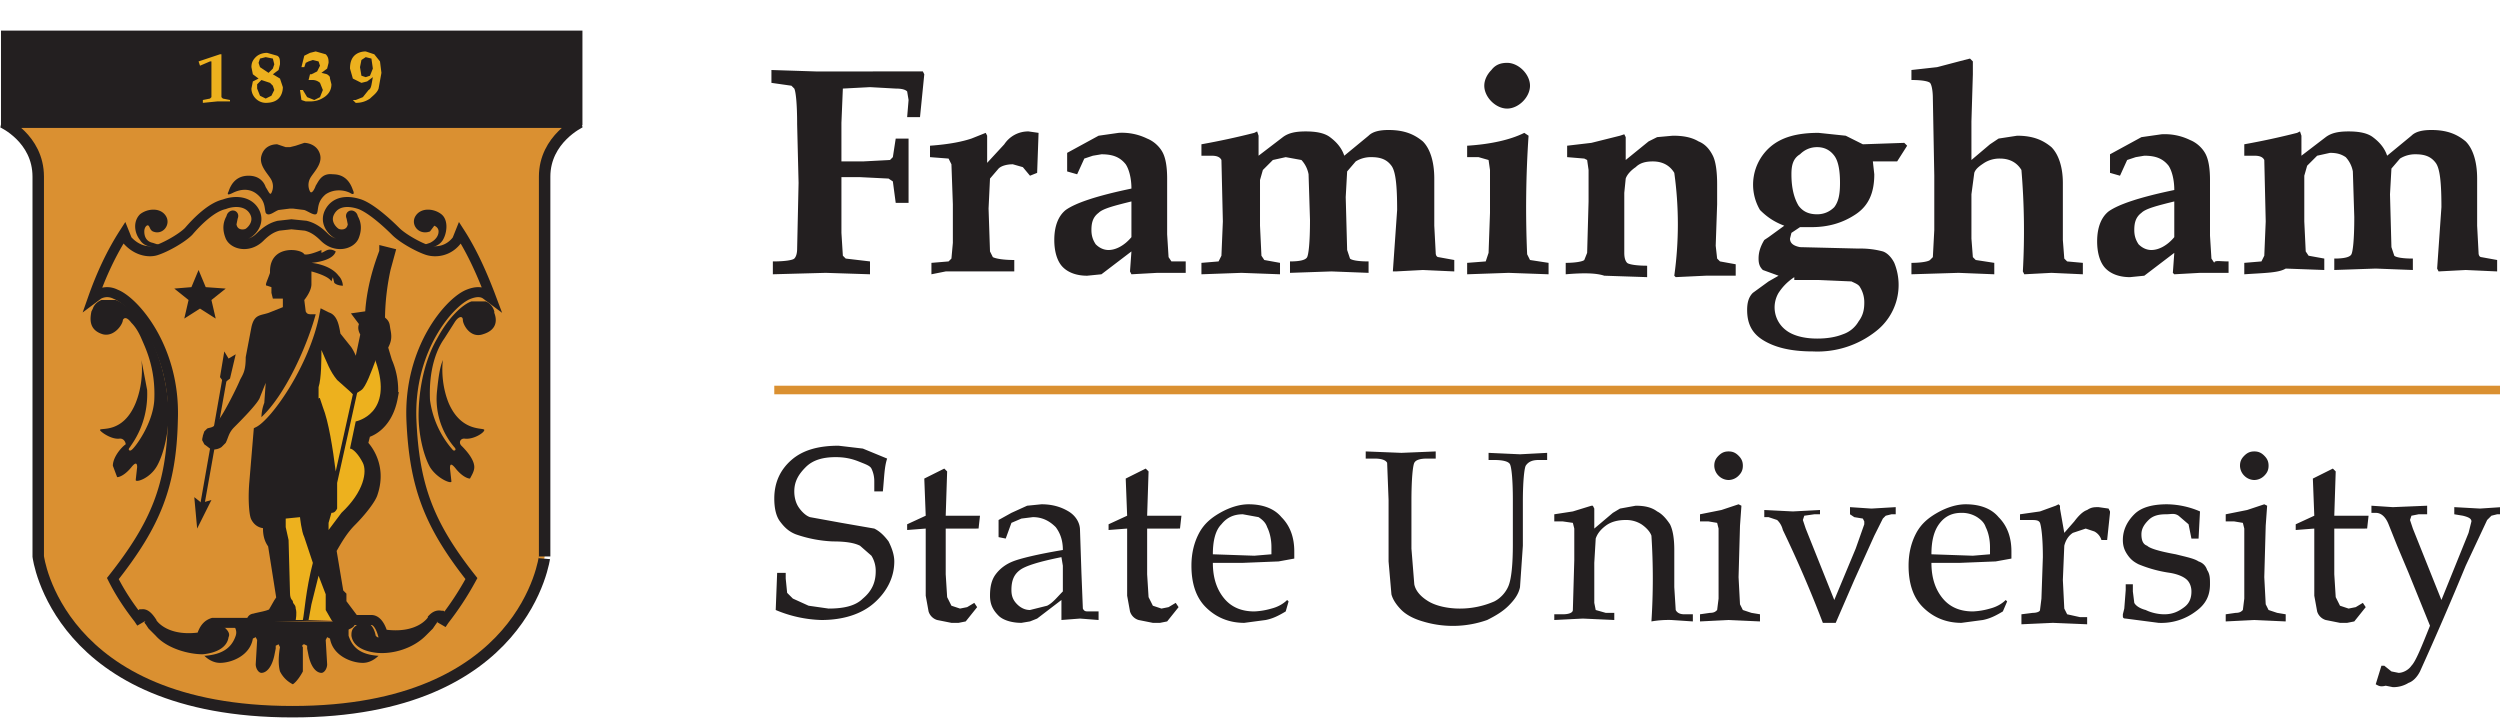 <svg
  xmlns="http://www.w3.org/2000/svg"
  xmlns:xlink="http://www.w3.org/1999/xlink"
  viewBox="0 0 175 50.3"
>
  <style>
    .st1 {
      fill: #231f20;
    }
    .st3 {
      fill: #edb11e;
    }
  </style>
  <defs>
    <symbol id="Canadian_Highway" viewBox="-50.8 -60 101.6 120">
      <path
        fill="#da9031"
        stroke="#231f20"
        stroke-width="2"
        d="M50.4 44s-6.2-2.9-6.2-9.5v-66.3S41-58.9.2-58.9c-41.1 0-44.4 27.1-44.4 27.1v66.3c0 6.7-6.2 9.5-6.2 9.5H50.4z"
      />
      <path d="M-50.7 43.5H50.8V60H-50.7z" class="st1" />
    </symbol>
  </defs>
  <g id="new_logo_1_">
    <use
      id="XMLID_2_"
      width="101.6"
      height="120"
      x="-50.8"
      y="-60"
      overflow="visible"
      transform="matrix(.401 0 0 -.401 20.4 26.2)"
      xlink:href="#Canadian_Highway"
    />
    <path
      d="M30.1 28a6.6 6.6 0 001.6 3.5c.1.1.3 0 .1-.2a5.2 5.2 0 01-1.2-4c.1-1 .2-1.6.4-2.1-.1.9 0 2 .4 3 .9 2.1 2.5 1.7 2.5 1.9 0 .2-.8.7-1.4.6-.3 0-.4.3-.2.5s.9.9.9 1.5c0 .3-.2.6-.3.8-.2 0-.6-.2-1-.7-.4-.5-.4-.2-.4 0l.1.9c0 .2-1-.2-1.5-1-.5-.9-.8-2.4-.8-3.6 0-1.2.2-3.5 1.3-5.4.8-1.5 1.8-2.4 2.4-2.6h1c.5.2.6.7.6.7v.1c.2.5.2 1.2-.8 1.5-.9.3-1.4-.7-1.4-1 0-.3-.3-.3-.6.2l-.7 1.1c-.5.7-1.1 2.1-1 4.3"
      class="st1"
    />
    <path
      fill="none"
      stroke="#231f20"
      stroke-width=".7"
      d="M31.1 43.4l-.2.3.1-.2h0c.1-.2 0-.3-.1-.4-.1 0-.3-.1-.6.2 0 0 0 0 0 0 0 .1-.9 1.5-3.5 1.1-.2-.7-.5-1-.8-1h-1.2l-.9-1.2v-.5l-.2-.2-.4-2.4-.1-.6c.4-.7.8-1.4 1.4-2 .7-.7 1.4-1.6 1.5-2 .7-2.1-.7-3.4-.7-3.4l.2-.8s1.5-.3 1.9-2.5a5 5 0 00-.4-2.5l-.3-1c.2-.4.3-.6.2-1.1-.1-.5 0-.5-.4-.8 0-1.4.2-2.7.4-3.6l.3-1.1-.4-.1c0 .1-.9 2.1-1 4.5 0 0 0 0 0 0s0 0 0 0l-.7.1.3.4c.1.1-.2.2 0 .6l.1.1-.4 1.9-.4.6s-.1-.7-.5-1.3l-.8-1c-.1-.6-.2-1.2-.6-1.3l-.2-.1c-.7 3.6-3.4 7.5-4.6 8.1l-.3 3.6c-.1 1.2 0 2.2.1 2.4.3.6.9.4.9.4s-.2.9.3 1.5l.6 3.8-.2.3-.4.7c-.2.2-1 .3-1.3.4-.2 0-.2.2-.2.3h-2.7c-.3.1-.6.3-.8 1-2.6.4-3.5-1-3.5-1.1 0 0 0 0 0 0-.4-.6-.6-.5-.7-.5-.1.1-.2.3-.1.4h0l.1.2-.2-.3c-.7-.9-1.3-1.8-1.8-2.8 3-3.8 4.1-6.5 4.2-11.1.2-5-2.7-8.3-4-8.8-.4-.2-.8-.2-1.2 0l-.4.3c.6-1.7 1.3-3.2 2.2-4.6l.2.5c.7.8 1.6.9 2.1.7.6-.2 1.7-.8 2.2-1.3.6-.7 1.6-1.7 2.5-1.9.8-.3 1.7-.2 2.1.5.4.7-.1 1.3-.4 1.5-.3.2-1.1.2-1.2-.6l.1-.5c.1-.2-.1-.1-.1 0s-.4.5-.1 1.3c.2.6 1.3.9 2.1.1.5-.5.9-.7 1.3-.8l.9-.1h0s0 0 0 0h0s0 0 0 0h0l1 .1c.4.1.8.3 1.3.8.8.8 1.9.5 2.1-.1.3-.8-.1-1.2-.1-1.3 0-.1-.2-.2-.1 0l.1.5c-.1.8-.9.8-1.2.6-.3-.2-.8-.8-.4-1.5s1.2-.8 2.1-.5c.8.3 1.9 1.3 2.5 1.9.5.5 1.6 1.1 2.2 1.3.6.2 1.5.1 2.1-.7l.2-.5c.9 1.4 1.6 3 2.2 4.6l-.4-.3c-.3-.2-.7-.2-1.2 0-1.3.5-4.2 3.8-4 8.8C29 34 30 36.7 33 40.5c-.6 1.1-1.2 2-1.9 2.9"
    />
    <path
      d="M23.2 43.4l.4.5c.3.5.7.2.7.2.9-.3.4-.7.4-.7l-.9-1.2v-.5l-.2-.2-.4-2.4-.1-.6c.4-.7.8-1.4 1.4-2 .7-.7 1.4-1.6 1.5-2 .7-2.1-.7-3.4-.7-3.4l.2-.8s1.5-.3 1.9-2.5a5 5 0 00-.4-2.5l-.3-1c.2-.4.3-.6.2-1.1-.1-.5 0-.5-.4-.8 0-1.4.2-2.7.4-3.6l.3-1.1-.4-.1c0 .1-.9 2.1-1 4.5l-.7.1.3.4c.1.1-.2.2 0 .6l.1.1-.4 1.9-.4.6s-.1-.7-.5-1.3l-.8-1c-.1-.6-.2-1.2-.6-1.3l-.2-.1c-.7 3.6-3.4 7.5-4.6 8.1l-.3 3.6c-.1 1.2 0 2.2.1 2.4.3.6.9.4.9.4s-.2.9.3 1.5l.6 3.8-.2.3-.4.7c-.2.2-1 .3-1.3.4-.2 0-.2.2-.2.3"
      class="st1"
    />
    <path
      d="M14.7 31.4c.1.1.5.1.8-.1l.3-.3c.2-.4.2-.7.6-1.1.4-.4 1.7-1.7 1.8-2.1l.4-1-.1 1.4a3 3 0 00-.2 1c1.7-1.6 3.2-5 3.8-7.2h-.2c-.3 0-.4 0-.5-.2l-.1-.8s.5-.6.5-1.1V19s1.2.3 1.4.7l.1-.3.1.4c.2.2.6.2.6.2s0-.4-.3-.7c-.6-.8-1.9-.9-1.9-.9s1.5-.1 1.7-.8c-.5-.3-.7 0-1 .1v-.2s-.9.4-1.2.3c-.2-.4-2.4-.7-2.4 1.2v.1c-.2.6-.4.9-.2.9l.3.1v.4l.1.4h.7v.6l-1 .4c-.6.2-1 .1-1.2 1l-.4 2.1c0 1-.2 1.2-.4 1.6-.2.5-1.1 2.3-1.5 2.8-.3.6-.6.5-.8.6l-.2.2-.1.3c0 .1-.1.3 0 .4l.1.2.4.3zM30.5 43.7l-.2.3-.5.5c-.9.9-2.3 1.3-3.4 1.2-1-.1-1.7-.5-1.8-1.2 0-.2 0-.4.2-.6.2-.2.6-.4.9-.3.3.1.5.4.6.9l.1.1c1.9.3 3.2-.6 3.8-1.1.3-.1.5 0 .3.2"
      class="st1"
    />
    <path
      d="M21.2 43.4h-.8.3s.1-.5 0-.8c0-.3-.2-.3-.2-.5 0-.1-.2-.1-.2-.6l-.1-3.7-.2-.9v-.6l1-.1s.1 1 .3 1.4l.6 1.8c-.5 1.9-.6 3.6-.7 4M22.8 41.6v1.1l.4.7h-1.6l.2-1.1.5-2 .5 1.3"
      class="st3"
    />
    <path d="M25.6 24.6l.3-1.2h.1l.1.5-.5.7" class="st1" />
    <path
      d="M26.3 25.2v.1c1.3 3.7-1.4 4.2-1.4 4.2l-.4 1.9c.2 0 .6.4.9 1 .3.6.1 2-1.5 3.5l-.9 1.2v-.5l.2-.7c.2 0 .3-.1.4-.3v-1.8l1.4-6.3.3-.2c.3-.2.7-1.3 1-2.1M22.5 24.5c.4.9.6 1.5 1.1 2.1l.9.8.2.2-1.2 5.4c-.2-1.6-.5-3.5-.9-4.5l-.2-.6c0-.1-.1 0-.1 0v-.8c.2-.6.2-2 .2-2.6"
      class="st3"
    />
    <path
      d="M19.6 47c-.2-.7 0-1.7 0-1.7l-.1-.2-.2.1v.2l-.1.5c-.2.9-.6 1.2-.9 1.2-.2 0-.4-.3-.4-.6l.1-1.7-.1-.2-.2.1c-.2 1.2-1.5 1.7-2.3 1.7-.5 0-.9-.3-1.1-.5h.1c1.1-.1 1.8-.5 2.1-1.4.1-.3 0-.6-.3-.9l-.1-.1h7.3l.1.1c.3.4.4.5.6.5l.3-.1v.5c.3.9.9 1.3 2 1.4h.1c-.2.2-.6.5-1.1.5-.8 0-2.1-.5-2.3-1.7l-.2-.1-.1.2.1 1.7c0 .3-.2.6-.4.6-.3 0-.7-.3-.9-1.2l-.1-.5v-.2l-.2-.1c-.1 0-.2.1-.1.2V47c-.1.2-.4.7-.7.9a2 2 0 01-.9-.9"
      class="st1"
    />
    <path
      d="M10.9 44.5l-.5-.5-.2-.3c-.2-.2 0-.3.2-.1.6.5 1.9 1.4 3.8 1.1l.1-.1c.1-.5.3-.8.6-.9.3-.1.7.1.9.3.2.2.3.4.2.6-.1.7-.8 1.1-1.8 1.2-1 0-2.5-.4-3.3-1.3M8.4 30.7c-.6.1-1.4-.5-1.4-.6 0-.2 1.6.3 2.5-1.9.4-1 .5-2.1.4-3l.4 2.1c.1 2.4-1.1 3.8-1.2 4-.2.2 0 .3.1.2.2-.1 1.5-1.8 1.6-3.5.1-2.2-.6-3.6-.9-4.3-.3-.7-.6-1-.7-1.1-.3-.4-.5-.4-.6-.2 0 .3-.6 1.2-1.4 1-1-.3-.9-1.1-.8-1.6l.1-.2s.1-.4.6-.6h1c.6.2 1.6 1.1 2.4 2.6 1 1.9 1.3 4.2 1.3 5.4 0 1.2-.3 2.7-.8 3.6-.5.9-1.5 1.2-1.5 1l.1-.9c0-.1 0-.5-.4 0s-.8.7-1 .7l-.3-.8c0-.6.6-1.3.9-1.5 0-.1-.1-.4-.4-.4M9.8 15c.5-.4 1.4-.5 1.8.1.4.6-.2 1.4-.9 1.1-.2-.1-.2-.3-.3-.4-.1-.1-.3.1-.3.4 0 .3.1.7.6.8l.3.1c.1 0 .2.1 0 .2-.3 0-.9 0-1.2-.5-.4-.5-.5-1.3 0-1.8M16 13.4c.2-.6.6-1.1 1.4-1.1.8 0 1.1.5 1.2.8.2.3.3.6.4.4a1 1 0 000-.9c-.2-.4-.9-1-.7-1.7.2-.7.8-.8 1.1-.8l.6.2h.3l.4-.1.6-.2c.2 0 .9.1 1.1.8.2.7-.5 1.3-.7 1.7a1 1 0 000 .9c.1.2.3-.1.4-.4.2-.3.4-.9 1.2-.8.8 0 1.2.5 1.4 1.1.1.2.1.4-.2.2-.4-.2-1.1-.3-1.7.1-.6.5-.5 1-.6 1.3-.1.3-.6-.1-.9-.2l-.8-.1h-.2l-.8.1c-.3.1-.7.5-.9.2-.1-.3 0-.8-.6-1.3s-1.3-.3-1.7-.1c-.4.2-.4.1-.3-.1M29.1 15.1c.4-.6 1.3-.5 1.8-.1s.4 1.3.1 1.8c-.3.5-1 .6-1.2.5-.2 0-.1-.1 0-.2l.3-.1c.4-.2.6-.5.6-.8 0-.3-.3-.4-.3-.4l-.3.4c-.8.3-1.4-.5-1-1.1M14.4 20.1l-.5-1.2-.5 1.2-1.2.1 1 .8-.3 1.3 1.1-.7 1.1.7-.3-1.3 1-.8-1.4-.1M15.9 26.4l-.3-.1-1.6 9.1h.3z"
      class="st1"
    />
    <path
      d="M16.1 26.5l-.4.3-.3-.4.3-1.8.3.5.5-.3zM13.8 37l-.2-2.2.5.4.7-.2z"
      class="st1"
    />
    <path fill="none" d="M.1 3.5h40.7v5.3H.1z" />
    <path
      d="M14.2 7.2V7l.5-.1.1-.1v-.5-1.2-.8h-.1l-.7.3-.1-.3 1.5-.5h.1v3l.1.1.5.1v.1H15.2l-1 .1zM18.1 5.5l-.4-.3-.1-.5c0-.3.1-.5.3-.7.2-.2.5-.3.8-.3l.7.2c.2.1.2.3.2.6l-.1.4-.4.3.5.3.2.6c0 .3-.1.6-.3.8-.2.2-.5.3-.9.3a1 1 0 01-.7-.3 1 1 0 01-.3-.7l.1-.5.4-.2zm.2.1l-.3.3v.3l.2.5.4.2.4-.2.2-.4-.1-.3-.2-.2-.6-.2zm.5-.5l.3-.3.1-.3-.1-.4-.5-.1-.4.1-.1.3.1.3.6.4zM21 6.3h.2l.3.5.5.2.4-.2.2-.5-.2-.5a.8.8 0 00-.5-.2h-.3l.1-.4h.1l.4-.2.2-.4-.1-.3-.4-.1-.3.1-.2.1-.1.3h-.2l.2-.8.4-.2.4-.1.7.2c.2.2.2.4.2.6l-.1.4-.4.3.4.1c.1.1.2.1.2.3l.1.4c0 .4-.2.7-.5.9-.3.2-.6.3-1 .3h-.3l-.3-.1-.1-.7zM26.1 5.4l-.4.3-.4.1-.6-.3-.2-.7c0-.4.1-.7.3-.9.2-.2.5-.3.8-.3l.6.2.4.5.1.8-.2 1.1c-.1.3-.4.5-.6.7-.3.2-.6.3-1 .3l-.2-.2h.2l.5-.2.4-.5c.2-.1.2-.4.3-.9zm-.5 0l.3-.1.2-.5-.1-.7-.4-.1-.3.2-.1.5.1.6.3.1z"
      class="st3"
    />
    <g>
      <path
        d="M54.1 19.2v-.9c.9 0 1.4-.1 1.5-.2.1-.1.2-.3.2-.7l.1-4.6-.1-4.1c0-1.5-.1-2.3-.2-2.5l-.2-.2-1.4-.2v-.9l3.1.1H64.6l.1.2-.3 3h-.9l.1-1.2-.1-.6c-.1-.1-.3-.2-.8-.2l-1.8-.1-1.9.1-.1 2.4v2.7h1.5l1.9-.1.2-.2.2-1.3h.9v4.5h-.9l-.2-1.5-.3-.2-2-.1h-1.3v3.9l.1 1.6.2.2 1.7.2v.9l-3.1-.1-3.7.1zM65.2 19.2v-.8l1.2-.1.2-.2.1-1.1v-2.7l-.1-2.8-.2-.4-1.3-.1v-.8c1.4-.1 2.3-.3 2.9-.5l1-.4.1.2V11.4l1.2-1.3a2 2 0 011.7-.9l.7.1-.1 2.8-.5.2-.5-.6-.7-.2c-.4 0-.8.1-1 .3l-.6.7-.1 2.1.1 3 .2.4c.2.1.7.2 1.5.2v.8h-4.8l-1 .2zM83 18.3v.8h-2l-1.8.1-.1-.2.1-1.4-2.1 1.6-1 .1c-.7 0-1.3-.2-1.7-.6-.4-.4-.6-1.1-.6-1.9 0-1 .3-1.7.8-2.1.7-.5 2.2-1 4.6-1.5 0-.8-.2-1.4-.4-1.7-.4-.5-.9-.7-1.7-.7l-.6.1-.6.2-.5 1.1-.7-.2v-1.3l2.2-1.2 1.4-.2a4 4 0 012 .4c.5.2.9.6 1.1 1 .2.4.3 1 .3 1.8V16.4l.1 1.6.2.3h1zm-3.8-4.2c-1.2.3-2 .5-2.3.8-.4.3-.5.7-.5 1.2 0 .4.1.7.3 1 .2.2.5.4.9.4.5 0 1.1-.3 1.6-.9v-2.5zM84.1 19.2v-.8l1.2-.1.2-.4.1-2.4-.1-4.3c-.1-.2-.3-.3-.7-.3h-.7v-.8a52.8 52.8 0 003.7-.8l.2-.1.1.3v1.4l1.7-1.3c.4-.3.9-.4 1.6-.4.7 0 1.3.1 1.7.4.4.3.8.7 1 1.3l1.7-1.4c.3-.3.8-.4 1.4-.4 1.1 0 1.8.3 2.4.8.5.5.8 1.4.8 2.6v3.3l.1 1.9c0 .2.1.3.2.3l1.1.2v.8l-2.2-.1-1.9.1h-.2l.3-4.3c0-1.7-.1-2.7-.4-3.1-.3-.4-.7-.6-1.4-.6a2 2 0 00-1.1.3l-.6.7-.1 1.8.1 3.7.2.6c.1.1.5.2 1.3.2v.8l-2.6-.1-2.9.1v-.8c.7 0 1.1-.1 1.2-.3.1-.2.2-1 .2-2.6l-.1-3.2a2 2 0 00-.5-1L90 11l-.9.2-.7.7-.2.7v3.2l.1 2.1.2.3 1.1.2v.8l-2.7-.1-2.8.1zM102.7 19.2v-.8l1.3-.1.2-.6.1-2.8v-3l-.1-.7-.7-.2h-.8v-.8c1.6-.1 3-.4 4-.9l.3.2a74.5 74.5 0 00-.1 8.3l.2.4 1.3.2v.8l-2.8-.1-2.9.1zm2.8-14.8c.4 0 .8.2 1.1.5.3.3.5.7.5 1.1 0 .4-.2.8-.5 1.1-.3.3-.7.5-1.1.5-.4 0-.8-.2-1.1-.5-.3-.3-.5-.7-.5-1.1 0-.4.2-.8.5-1.1.3-.4.7-.5 1.1-.5zM109.6 19.2v-.8c.7 0 1.2-.1 1.3-.2l.2-.5.1-3.6v-2.2l-.1-.7-.2-.1-1.2-.1v-.8l1.7-.2 2-.5.3-.1.1.2v1.6l1.6-1.3.6-.3 1.1-.1c.7 0 1.3.1 1.8.4.5.2.8.6 1 1 .2.4.3 1.1.3 2v1.4l-.1 2.9.1.9.2.2 1.1.2v.8h-2.1l-2.1.1-.1-.1a26 26 0 000-7.2c-.3-.5-.8-.8-1.5-.8-.5 0-.9.1-1.2.4-.3.2-.6.5-.7.8l-.1 1v4.2c0 .4.1.6.2.7.1.1.6.2 1.4.2v.8l-3-.1c-.6-.2-1.5-.2-2.7-.1zM132.8 11.3h-1.7l.1.9c0 1.3-.4 2.2-1.3 2.8-.9.6-1.9.9-3.1.9h-.8l-.6.4-.1.4c0 .3.2.5.7.6l4.1.1a6 6 0 011.7.2c.3.1.6.4.8.8a4.1 4.1 0 01-1.3 4.8 6.6 6.6 0 01-4.4 1.4c-1.6 0-2.7-.3-3.5-.8-.8-.5-1.1-1.2-1.1-2.1 0-.5.1-.9.4-1.2l1.1-.8.7-.4-1.1-.4c-.2-.2-.3-.4-.3-.8s.1-.8.4-1.3l.3-.2 1.1-.8c-.8-.3-1.3-.7-1.7-1.1a3.5 3.5 0 01.7-4.4c.8-.7 1.9-1 3.4-1l1.9.2 1.2.6 2.9-.1.2.2-.7 1.1zm-7.2 8.1c-.6.4-.9.8-1.1 1.1a2 2 0 00.5 2.6c.5.4 1.3.6 2.2.6.7 0 1.3-.1 1.8-.3a2 2 0 001.1-.9c.3-.4.4-.8.4-1.3a2 2 0 00-.3-1.1c-.1-.2-.4-.3-.6-.4l-2.3-.1h-1.7zm-.2-7.2c0 1 .2 1.7.5 2.2.3.4.7.6 1.3.6.5 0 .9-.2 1.2-.5.3-.4.4-.9.4-1.7 0-.8-.1-1.5-.4-1.9-.3-.4-.7-.6-1.2-.6s-.9.2-1.2.5c-.5.3-.6.8-.6 1.4zM133.8 19.2v-.8c.7 0 1.2-.1 1.3-.2l.2-.2.1-1.9v-3.8l-.1-5.4c0-.6-.1-1-.2-1.1-.1-.1-.5-.2-1.3-.2v-.7l1.8-.2 1.9-.5.4-.1.2.2v.9l-.1 3.3v2.7l1.3-1.1.6-.4 1.3-.2c1.1 0 1.8.3 2.4.8.5.5.8 1.4.8 2.5v4l.1 1.3.2.2 1.1.1v.8l-2.2-.1-1.9.1-.1-.2a51 51 0 00-.1-7.1c-.3-.5-.8-.8-1.5-.8a2 2 0 00-1.1.3c-.3.2-.6.4-.7.7l-.2 1.5v3.1l.1 1.3.2.2 1.3.2v.8l-2.5-.1-3.3.1zM156 18.3v.8h-2l-1.8.1-.1-.1.1-1.4-2.1 1.6-1 .1c-.7 0-1.3-.2-1.7-.6-.4-.4-.6-1.1-.6-1.9 0-1 .3-1.7.8-2.1.7-.5 2.2-1 4.6-1.5 0-.8-.2-1.4-.4-1.7-.4-.5-.9-.7-1.7-.7l-.6.1-.6.2-.5 1.1-.7-.2v-1.3l2.2-1.2 1.4-.2a4 4 0 012 .4c.5.2.9.6 1.1 1 .2.4.3 1 .3 1.8V16.5l.1 1.6.2.3c0-.2.4-.1 1-.1zm-3.8-4.2c-1.2.3-2 .5-2.3.8-.4.3-.5.7-.5 1.2 0 .4.1.7.3 1 .2.2.5.4.9.4.5 0 1.1-.3 1.6-.9v-2.5zM157.1 19.2v-.8l1.2-.1.2-.4.1-2.4-.1-4.3c-.1-.2-.3-.3-.7-.3h-.7v-.8a52.8 52.8 0 003.7-.8l.2-.1.1.3v1.4l1.7-1.3c.4-.3.9-.4 1.6-.4.7 0 1.3.1 1.7.4.4.3.8.7 1 1.3l1.7-1.4c.3-.3.8-.4 1.4-.4 1.1 0 1.8.3 2.4.8.5.5.8 1.4.8 2.6v3.3l.1 1.9c0 .2.1.3.2.3l1.1.2v.8l-2.2-.1-1.9.1-.1-.2.3-4.3c0-1.7-.1-2.7-.4-3.1-.3-.4-.7-.6-1.4-.6a2 2 0 00-1.1.3l-.6.7-.1 1.8.1 3.7.2.6c.1.1.5.2 1.3.2v.8l-2.6-.1-2.9.1v-.8c.7 0 1.1-.1 1.2-.3.1-.2.2-1 .2-2.6l-.1-3.2a2 2 0 00-.5-1c-.3-.2-.6-.3-1.1-.3l-.9.2-.7.7-.2.7v3.2l.1 2.1.2.3 1.1.2v.8l-2.7-.1c-.5.3-1.4.3-2.9.4zM62.1 32.1c-.2.6-.2 1.3-.3 2.3h-.6v-.7a2 2 0 00-.2-.9c-.1-.2-.4-.3-.9-.5s-1-.3-1.6-.3c-.9 0-1.6.2-2.1.7-.5.5-.8 1-.8 1.7 0 .4.1.8.3 1.1.2.3.5.6.8.7l2.2.4 2.3.4c.4.2.7.5 1 .9.2.4.4.9.4 1.4 0 1.1-.5 2.1-1.4 2.9-.9.8-2.2 1.2-3.7 1.2a8.8 8.8 0 01-3.2-.7l.1-2.6h.6v.4l.1 1 .4.4 1.1.5 1.4.2c1.1 0 1.9-.2 2.4-.7.6-.5.9-1.1.9-1.9a2 2 0 00-.3-1.1l-.8-.7c-.4-.2-1-.3-1.9-.3a9 9 0 01-2.6-.5c-.5-.2-.8-.5-1.1-.9-.3-.4-.4-1-.4-1.6 0-1.1.4-2 1.2-2.7.8-.7 1.9-1 3.3-1l1.7.2 1.7.7zM66.2 36.9v3.3l.1 1.6.3.6.6.2.5-.1.5-.3.2.3-.8 1-.5.1h-.5l-1-.2a.9.9 0 01-.6-.6l-.2-1.1V37l-1.3.1v-.4l1.3-.6-.1-2.6 1.4-.7.2.2-.1 3.1h2.4l-.1.9H66.2zM69.9 37.6v-1.2l.9-.5 1.1-.5 1-.1c.8 0 1.4.2 1.9.5s.8.8.8 1.3l.1 3 .1 2.5c.1.2.2.2.4.2h.7v.6l-1.3-.1-1.3.1v-.7-.7l-1.7 1.3-.5.2-.6.1c-.7 0-1.3-.2-1.6-.5-.4-.4-.6-.8-.6-1.4 0-.6.1-1.1.4-1.5.3-.4.7-.7 1.2-.9.5-.2 1.7-.5 3.5-.8 0-.7-.2-1.2-.5-1.6-.4-.4-.9-.7-1.6-.7l-.8.1-.7.3-.4 1.1-.5-.1zm4.4 1.4c-1.5.3-2.5.6-2.9.9-.4.3-.6.7-.6 1.4 0 .4.1.7.4 1 .2.2.5.4.9.4l1.2-.3c.4-.2.7-.6 1.1-1v-1.8l-.1-.6zM80.3 36.9v3.3l.1 1.6.3.6.6.2.5-.1.5-.3.2.3-.8 1-.5.1h-.5l-1-.2a.9.9 0 01-.6-.6l-.2-1.1V37l-1.3.1v-.4l1.3-.6-.1-2.6 1.4-.7.2.2-.1 3.1h2.4l-.1.9H80.3zM84.9 39.4c0 1.1.3 1.9.8 2.5.5.6 1.2.9 2.1.9a5 5 0 001.2-.2c.4-.1.8-.3 1.1-.6l.1.1-.2.7c-.5.3-.9.5-1.4.6l-1.5.2c-1.1 0-2-.4-2.7-1.1-.7-.7-1-1.7-1-2.9 0-.9.2-1.7.6-2.4.3-.5.7-.9 1.4-1.3s1.4-.6 2-.6c1 0 1.8.3 2.3.9.6.6.9 1.4.9 2.4v.5l-1.1.2-2.5.1h-2.1zm0-.6l2.9.1 1.2-.1v-.5c0-.5-.1-1-.3-1.4-.1-.3-.3-.5-.6-.7L87 36c-.6 0-1.1.2-1.5.7-.4.4-.6 1.1-.6 2.1zM95.6 32.1v-.5l2.5.1 2.4-.1v.5h-.6c-.5 0-.8.1-.9.3-.1.2-.2 1.1-.2 2.7v3.3l.2 2.5c.1.5.5.9 1 1.2.5.3 1.3.5 2.2.5a6 6 0 002.4-.5c.4-.2.8-.6 1-1.1.2-.5.3-1.5.3-2.9V35c0-1.5-.1-2.3-.2-2.5-.1-.2-.5-.3-1.1-.3h-.4v-.5l2.2.1 1.9-.1v.5h-.6c-.4 0-.7.1-.9.4-.1.2-.2 1.1-.2 2.5v3.1l-.2 2.9c-.1.5-.4.9-.8 1.3s-.9.7-1.5 1a7.2 7.2 0 01-4.5.1c-.7-.2-1.2-.5-1.5-.8-.3-.3-.6-.7-.7-1.1l-.2-2.3V35l-.1-2.6c-.1-.2-.4-.3-.9-.3h-.6zM111.6 37l1.3-1.1.5-.3 1.1-.2c.6 0 1.1.1 1.5.4.4.2.7.6.9.9.2.4.3 1 .3 1.8v2.6l.1 1.6c.1.2.3.3.6.3h.6v.5l-1.5-.1a7 7 0 00-1.4.1 46.6 46.6 0 000-6c-.1-.3-.4-.6-.7-.8a2 2 0 00-1.1-.3c-.5 0-1 .1-1.4.4-.4.3-.6.6-.7.9l-.1 1.7v2.8l.1.5.7.2h.6v.5l-2.2-.1-2 .1V43h.6c.4 0 .7-.1.7-.3l.1-3.5V37l-.1-.4-.7-.1h-.6V36l1.3-.2 1.3-.4h.1l.1.2V37zM121.7 35.3l.2.1-.1 1.4-.1 3.6.1 1.9.2.4.6.2.6.1v.5l-2.2-.1-2 .1V43l.7-.1c.3 0 .4-.1.5-.2l.1-.8V39v-2l-.1-.4-.6-.1h-.6V36l1.5-.3 1.2-.4zm-.7-3.7c.3 0 .5.1.7.3.2.2.3.4.3.7 0 .3-.1.5-.3.7a1 1 0 01-.7.3 1 1 0 01-.7-.3 1 1 0 01-.3-.7c0-.3.1-.5.3-.7.2-.2.4-.3.7-.3zM129.5 36v-.5l1.5.1 1.7-.1v.5h-.3l-.4.1-.2.2-.6 1.2-1.4 3.1-1.3 3h-.9a84.6 84.6 0 00-2.8-6.5c-.1-.4-.3-.6-.4-.7l-.6-.2h-.3v-.5l2 .1 1.9-.1v.3h-.4l-.7.1-.1.3.2.6 2 5 1.5-3.6.6-1.7v-.2l-.1-.2-.6-.1-.3-.2zM135.2 39.4c0 1.1.3 1.9.8 2.5.5.6 1.2.9 2.1.9a5 5 0 001.2-.2c.4-.1.8-.3 1.1-.6l.1.1-.3.7c-.5.3-.9.5-1.4.6l-1.5.2c-1.1 0-2-.4-2.7-1.1-.7-.7-1-1.7-1-2.9 0-.9.2-1.7.6-2.4.3-.5.7-.9 1.4-1.3s1.4-.6 2-.6c1 0 1.8.3 2.3.9.6.6.9 1.4.9 2.4v.5l-1.1.2-2.5.1h-2zm0-.6l2.9.1 1.2-.1v-.5c0-.5-.1-1-.3-1.4-.1-.3-.3-.5-.6-.7a2 2 0 00-1.1-.3c-.6 0-1.1.2-1.5.7-.4.5-.6 1.2-.6 2.2zM144.5 37.3l.7-.8c.3-.4.6-.7.9-.8.3-.2.5-.2.8-.2l.7.1.1.2v.1l-.2 1.9h-.4a1 1 0 00-.5-.6l-.6-.2-.9.3c-.3.2-.5.5-.6.9l-.1 2.4.1 2 .2.4.9.2h.5v.5l-2.4-.1-2.2.1V43l.8-.1c.3 0 .5-.1.5-.2l.1-.8.1-2.9c0-1.3-.1-2.1-.2-2.4-.1-.2-.3-.2-.7-.2h-.7V36l1.4-.2 1.1-.4.2-.1.1.1v.2l.3 1.7zM149.3 40.9v.5l.1.8c.1.2.4.4.8.5.4.2.9.3 1.3.3.6 0 1-.2 1.4-.5.4-.3.5-.7.5-1.1 0-.3-.1-.6-.3-.8-.2-.2-.6-.4-1.2-.5a9 9 0 01-2.2-.6c-.4-.2-.6-.4-.8-.7-.2-.3-.3-.6-.3-1 0-.7.3-1.3.8-1.8s1.3-.7 2.3-.7a6 6 0 012.3.5l-.1 1.9h-.5l-.2-1-.7-.6c-.3-.2-.5-.1-.9-.1-.5 0-.9.1-1.2.4-.3.3-.5.6-.5 1s.1.7.4.8c.2.2.9.4 2 .6.8.2 1.3.3 1.6.5.3.1.5.3.6.6.2.3.2.6.2 1 0 .8-.3 1.4-1 1.9a4 4 0 01-2.6.8l-2.3-.3c-.2 0-.2-.1-.2-.2V43l.1-.4.1-1.3v-.4h.5zM158.5 35.3l.2.1-.1 1.4-.1 3.6.1 1.9.2.4.6.2.6.1v.5l-2.2-.1-2 .1V43l.7-.1c.3 0 .4-.1.5-.2l.1-.8V39v-2l-.1-.4-.6-.1h-.6V36l1.5-.3 1.2-.4zm-.7-3.7c.3 0 .5.1.7.3.2.2.3.4.3.7 0 .3-.1.5-.3.7a1 1 0 01-.7.3 1 1 0 01-.7-.3 1 1 0 01-.3-.7c0-.3.1-.5.3-.7.2-.2.4-.3.7-.3zM163.4 36.9v3.3l.1 1.6.3.6.6.2.5-.1.5-.3.2.3-.8 1-.5.1h-.5l-1-.2a.9.9 0 01-.6-.6l-.2-1.1V37l-1.3.1v-.4l1.3-.6-.1-2.6 1.4-.7.2.2-.1 3.1h2.4l-.1.9H163.4zM166.3 47.9l.4-1.3h.2l.5.4.5.1c.3 0 .7-.2.9-.5.3-.3.7-1.3 1.3-2.8l-1.5-3.7-.8-1.9-.6-1.5c-.2-.5-.5-.8-.9-.8h-.3v-.5l1.5.1 2.4-.1v.6h-.6l-.5.1-.1.3.2.6 2 5 1.9-4.7.2-.8c0-.2-.2-.3-.6-.4l-.6-.1v-.5l1.8.1 1.5-.1v.5h-.3l-.4.1-.3.3-1.5 3.2a237.3 237.3 0 01-3.2 7.4c-.2.4-.5.7-.8.8a2 2 0 01-1.1.3l-.5-.1c-.4.1-.5 0-.7-.1z"
        class="st1"
      />
      <path fill="#da9031" d="M54.2 27H175v.6H54.2z" />
    </g>
  </g>
</svg>
